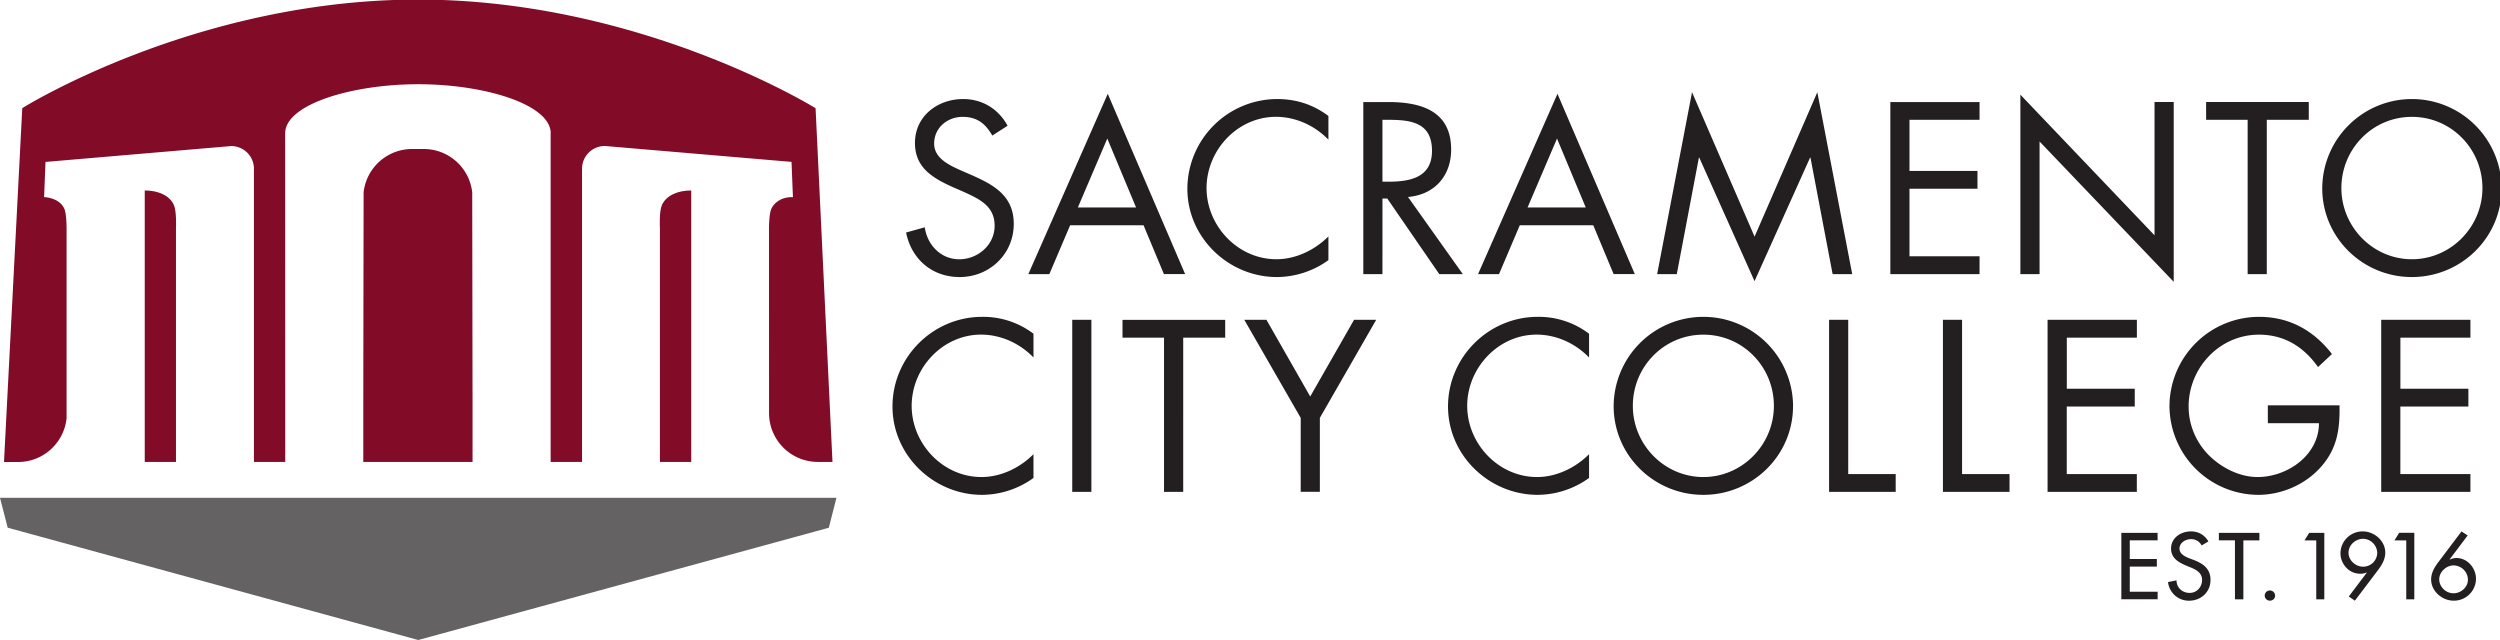 <?xml version="1.0" encoding="UTF-8" standalone="no"?>
<svg height="158.721" viewBox="0 0 620 158.721" width="620" xmlns="http://www.w3.org/2000/svg" xmlns:xlink="http://www.w3.org/1999/xlink">
   <clipPath id="a">
      <path d="m0 0h6023v1541.9h-6023z"/>
   </clipPath>
   <g clip-path="url(#a)" transform="matrix(.103 0 0 -.103 0 158.721)">
      <path d="m1007 342.4h-1007l18.5-72 988.5-270.4v.4-.4l988.6 270.3 18.4 72.1z" fill="#656263" fill-rule="evenodd"/>
      <path d="m1664.3 428.7v653.7c-32.7 0-60-12.1-70.4-34.7-7.2-15.6-5-56-5-56v-563zm-1315.8 653.7v-653.7h75.2v563c0 0 2 40.4-5.2 56-10.3 22.6-37.4 34.7-70 34.7" fill="#820b27" fill-rule="evenodd"/>
      <path d="m160.3 534v451.8c0 0 .8 40.5-6.1 54-8 15.7-24.3 24.1-45.8 26.5h-2.2l3.4 84.8 447 38.2a54.9 54.9 0 0 0 54.9-54.8l-.1-.3v-705.5h75.4l-.2 791.3c0 69.5 160.3 118.2 320.4 118.2 160 0 319-48.7 319-118.2h-.2v-791.2h75.6v705.8a54.9 54.9 0 0 0 54.9 54.9h-.1l449.6-38.3 3.4-84.8h-3.6c-22.1-.4-39.8-11.3-47.8-27-7-13.6-6.2-54-6.2-54v-98.5l.1-340.7c0-64.8 52.6-117.4 117.5-117.4h35.2l-40.7 851.6c0 0-420.7 261.6-957 261.6-536.3 0-953.1-261.4-953.1-261.4l-44-852h33.9c60.8 0 110.7 46.2 116.8 105.4" fill="#820b27" fill-rule="evenodd"/>
      <path d="m1007 428.7h130.8v134.8l-.8 514.5a117.4 117.4 0 0 1-116.6 104.2h-28.2a117.4 117.4 0 0 1-116.7-104.2c-.3-174.4-.8-481.1-.8-594.5v-54.7h132.3" fill="#820b27" fill-rule="evenodd"/>
      <path d="m2389.3 1214.5c-16.5 28.6-36.3 45.1-71.5 45.1-36.8 0-68.6-26.4-68.6-64.3 0-35.7 36.8-52.2 64.8-64.8l27.5-12c53.8-23.7 99.4-50.6 99.4-116.6 0-72.5-58.2-128-130.2-128-66.5 0-116 42.9-129.1 107.2l45 12.6c6-42.3 38.5-77 83-77 44.5 0 85.2 34.1 85.2 80.8 0 48.4-38 64.9-76.4 82.4l-25.3 11c-48.3 22-90.1 46.7-90.1 106 0 64.3 54.4 105.6 116 105.6 46 0 85.1-23.7 107-64.3l-36.7-23.6m276.8-7.2l-70.9-166h140.2zm-89.5-208.8l-50-117.6h-50.6l191.2 434.1 186.3-434h-51.1l-49 117.5zm621.9 206.1c-33 34-78.6 55-126.4 55-92.3 0-167-80.3-167-171.5 0-91.2 75.2-171.4 168.1-171.4 46.7 0 92.3 22 125.3 54.9v-57.1a213.5 213.5 0 0 0-123.7-40.7c-117 0-215.9 95-215.9 212.7a216.7 216.7 0 0 0 216 215.9c46.1 0 86.8-13.2 123.6-40.7zm130.1-101.2h14.3c52.2 0 105 10 105 74.2 0 68.2-50 74.8-105.5 74.8h-13.8zm0-222.5h-46.1v414.3h59.9c78.5 0 151.6-20.9 151.6-114.3 0-63.7-40-108.8-103.9-114.3l132-185.7h-56.7l-125.2 182h-11.6zm420.3 326.4l-70.9-166h140.1zm-89.6-208.8l-50-117.6h-50.5l191.2 434.1 186.2-434h-51l-49 117.5zm414.7 320.4l150.6-347.8 151.1 347.7 84-437.9h-47.2l-53.3 280.3h-1l-133.7-297.3-133 297.3h-1l-53.2-280.3h-47.3zm477.5-23.7h214.8v-42.8h-168.7v-123.1h163.7v-42.8h-163.7v-162.7h168.7v-42.9h-214.8zm313.1 17.7l323-338.6v321h46.2v-433l-323 337.9v-319.3h-46.2zm593.3-432h-46.1v371.5h-100v42.8h247.2v-42.8h-101.1zm179.6 207.2c0-93.4 75.8-171.4 169.8-171.4 94 0 169.8 78 169.8 171.4 0 94-74.8 171.4-169.8 171.4-95 0-169.8-77.5-169.8-171.4zm385.7-.5c0-119.3-97.8-213.8-216-213.8-118 0-215.8 94.5-215.8 213.8a216 216 0 0 0 215.9 214.8 216 216 0 0 0  216-214.8m-3534.9-407.4c-33 34-78.5 55-126.3 55-92.3 0-167-80.3-167-171.5 0-91.2 75.2-171.4 168-171.4 46.8 0 92.4 22 125.3 55v-57.2a213.3 213.3 0 0 0-123.6-40.7c-117 0-215.9 95-215.9 212.7 0 118.6 97.2 215.9 216 215.9a200 200 0 0 0 123.5-40.7zm93.3-323.6h46.1v414.2h-46.1zm267.2 0h-46.2v371.3h-100v42.8h247.3v-42.8h-101.1zm147.1 414.3h53.3l105.4-184.7 105.6 184.7h53.3l-135.7-236.2v-178h-46.1v178l-135.8 236.1m830-90.6c-32.9 34-78.5 55-126.3 55-92.3 0-167-80.3-167-171.5 0-91.2 75.3-171.4 168.1-171.4 46.7 0 92.3 22 125.3 55v-57.2a213.3 213.3 0 0 0-123.6-40.7c-117 0-216 95-216 212.7 0 118.6 97.3 215.9 216 215.9a200 200 0 0 0 123.6-40.7v-57.1m105.4-116.5c0-93.4 75.8-171.4 169.8-171.4 94 0 169.8 78 169.8 171.4 0 94-74.7 171.4-169.8 171.4-95 0-169.8-77.4-169.8-171.4zm385.7-.6c0-119.2-97.8-213.7-215.9-213.7-118.1 0-216 94.5-216 213.7a216 216 0 0 0 216 214.9 216 216 0 0 0  216-214.9m132.8-163.7h114.3v-42.8h-160.4v414.2h46.1zm274.2 0h114.2v-42.8h-160.4v414.2h46.1v-371.4m206 371.5h214.9v-43h-168.7v-123h163.6v-42.8h-163.7v-162.7h168.7v-42.8h-214.9v414.2m702.9-205.9c1-56.1-5-102.3-43-146.3-37.9-44-95.6-69.2-153.2-69.2a214.8 214.8 0 0 0-213.2 213.2 215.8 215.8 0 0 0  216 215.4c72.4 0 131.2-32.5 175.2-89.6l-33.5-31.3c-34.6 48.9-81.3 78-142.3 78-94.5 0-169.3-79.6-169.3-173 0-44 17.6-85.8 48.4-117 30.2-30.3 74.2-52.8 117.5-52.8 72 0 147.9 52.7 147.9 129.6h-123.1v43h172.5m100.5 206h214.8v-43h-168.6v-123h163.7v-42.8h-163.8v-162.7h168.7v-42.8h-214.8v414.2m-625.8-512.9h87.4v-18h-67v-45h65.2v-18.3h-65.2v-60.5h67.1v-18.1h-87.4v160m193.3-30.4a28 28 0 0 1-26 15.1c-13 0-27.3-8.7-27.3-22.7 0-12.5 12.6-19 22.7-23l11.7-4.4c23-8.9 40.3-21.4 40.3-48.1 0-29.1-22.8-50-52-50a50.4 50.4 0 0 0-50.3 44.9l20.5 4.2c-.2-17.6 14-30.3 31.5-30.3 17.5 0 30 14.4 30 31.2 0 17.1-14 24.6-28 30.3l-11.3 4.7c-18.5 7.8-35.4 18.3-35.4 40.5 0 25.9 23.4 41.4 48 41.4 18.1 0 33-8.7 41.9-24.2l-16.2-9.6m100.4-129.7h-20.3v142h-38.7v18h97.6v-18.2h-38.6zm76.5 9c0-6.8-5.7-12.3-12.6-12.3-7 0-12.5 5.5-12.5 12.3 0 6.6 5.6 12.3 12.5 12.3 6.9 0 12.5-5.7 12.5-12.3m70.9 132.9l11.2 18.1h36.4v-160h-19.4v141.8h-28.3m175.1-29.7a35 35 0 0 1-33.3 33.6c-19.4 0-35.8-15.3-35.8-33.6 0-19 17.7-33.5 34.5-33.5a33.7 33.7 0 0 1 34.6 33.5zm-68.5-105.4l43.4 57.5-.4.4a35 35 0 0 0-15.8-3c-27 0-47.2 23.8-47.2 49.3a53.2 53.2 0 0 0 53.7 52.6c28 0 54.2-23 54.2-51.1 0-16-8.2-29.8-17.7-42.3l-55.5-73.4-14.6 10m110 135.2l11.2 18.2h36.5v-160.1h-19.4v141.8h-28.3m176.8-94.6a35 35 0 0 1-34.6 34.4c-17.7 0-34.5-16-34.5-33.3 0-18.5 16-33.8 34.5-33.8 18.1 0 34.6 14.9 34.6 32.7zm-.7 106.5l-43.4-57.7.5-.4a36.2 36.2 0 0 0 16 3.8c26.7 0 47-24.4 47-50a53.1 53.1 0 0 0-53.8-52.7c-28 0-54.2 23-54.2 51.1 0 16.2 8.3 29.7 17.8 42.3l55.4 73.4z" fill="#231f20"/>
   </g>
</svg>

